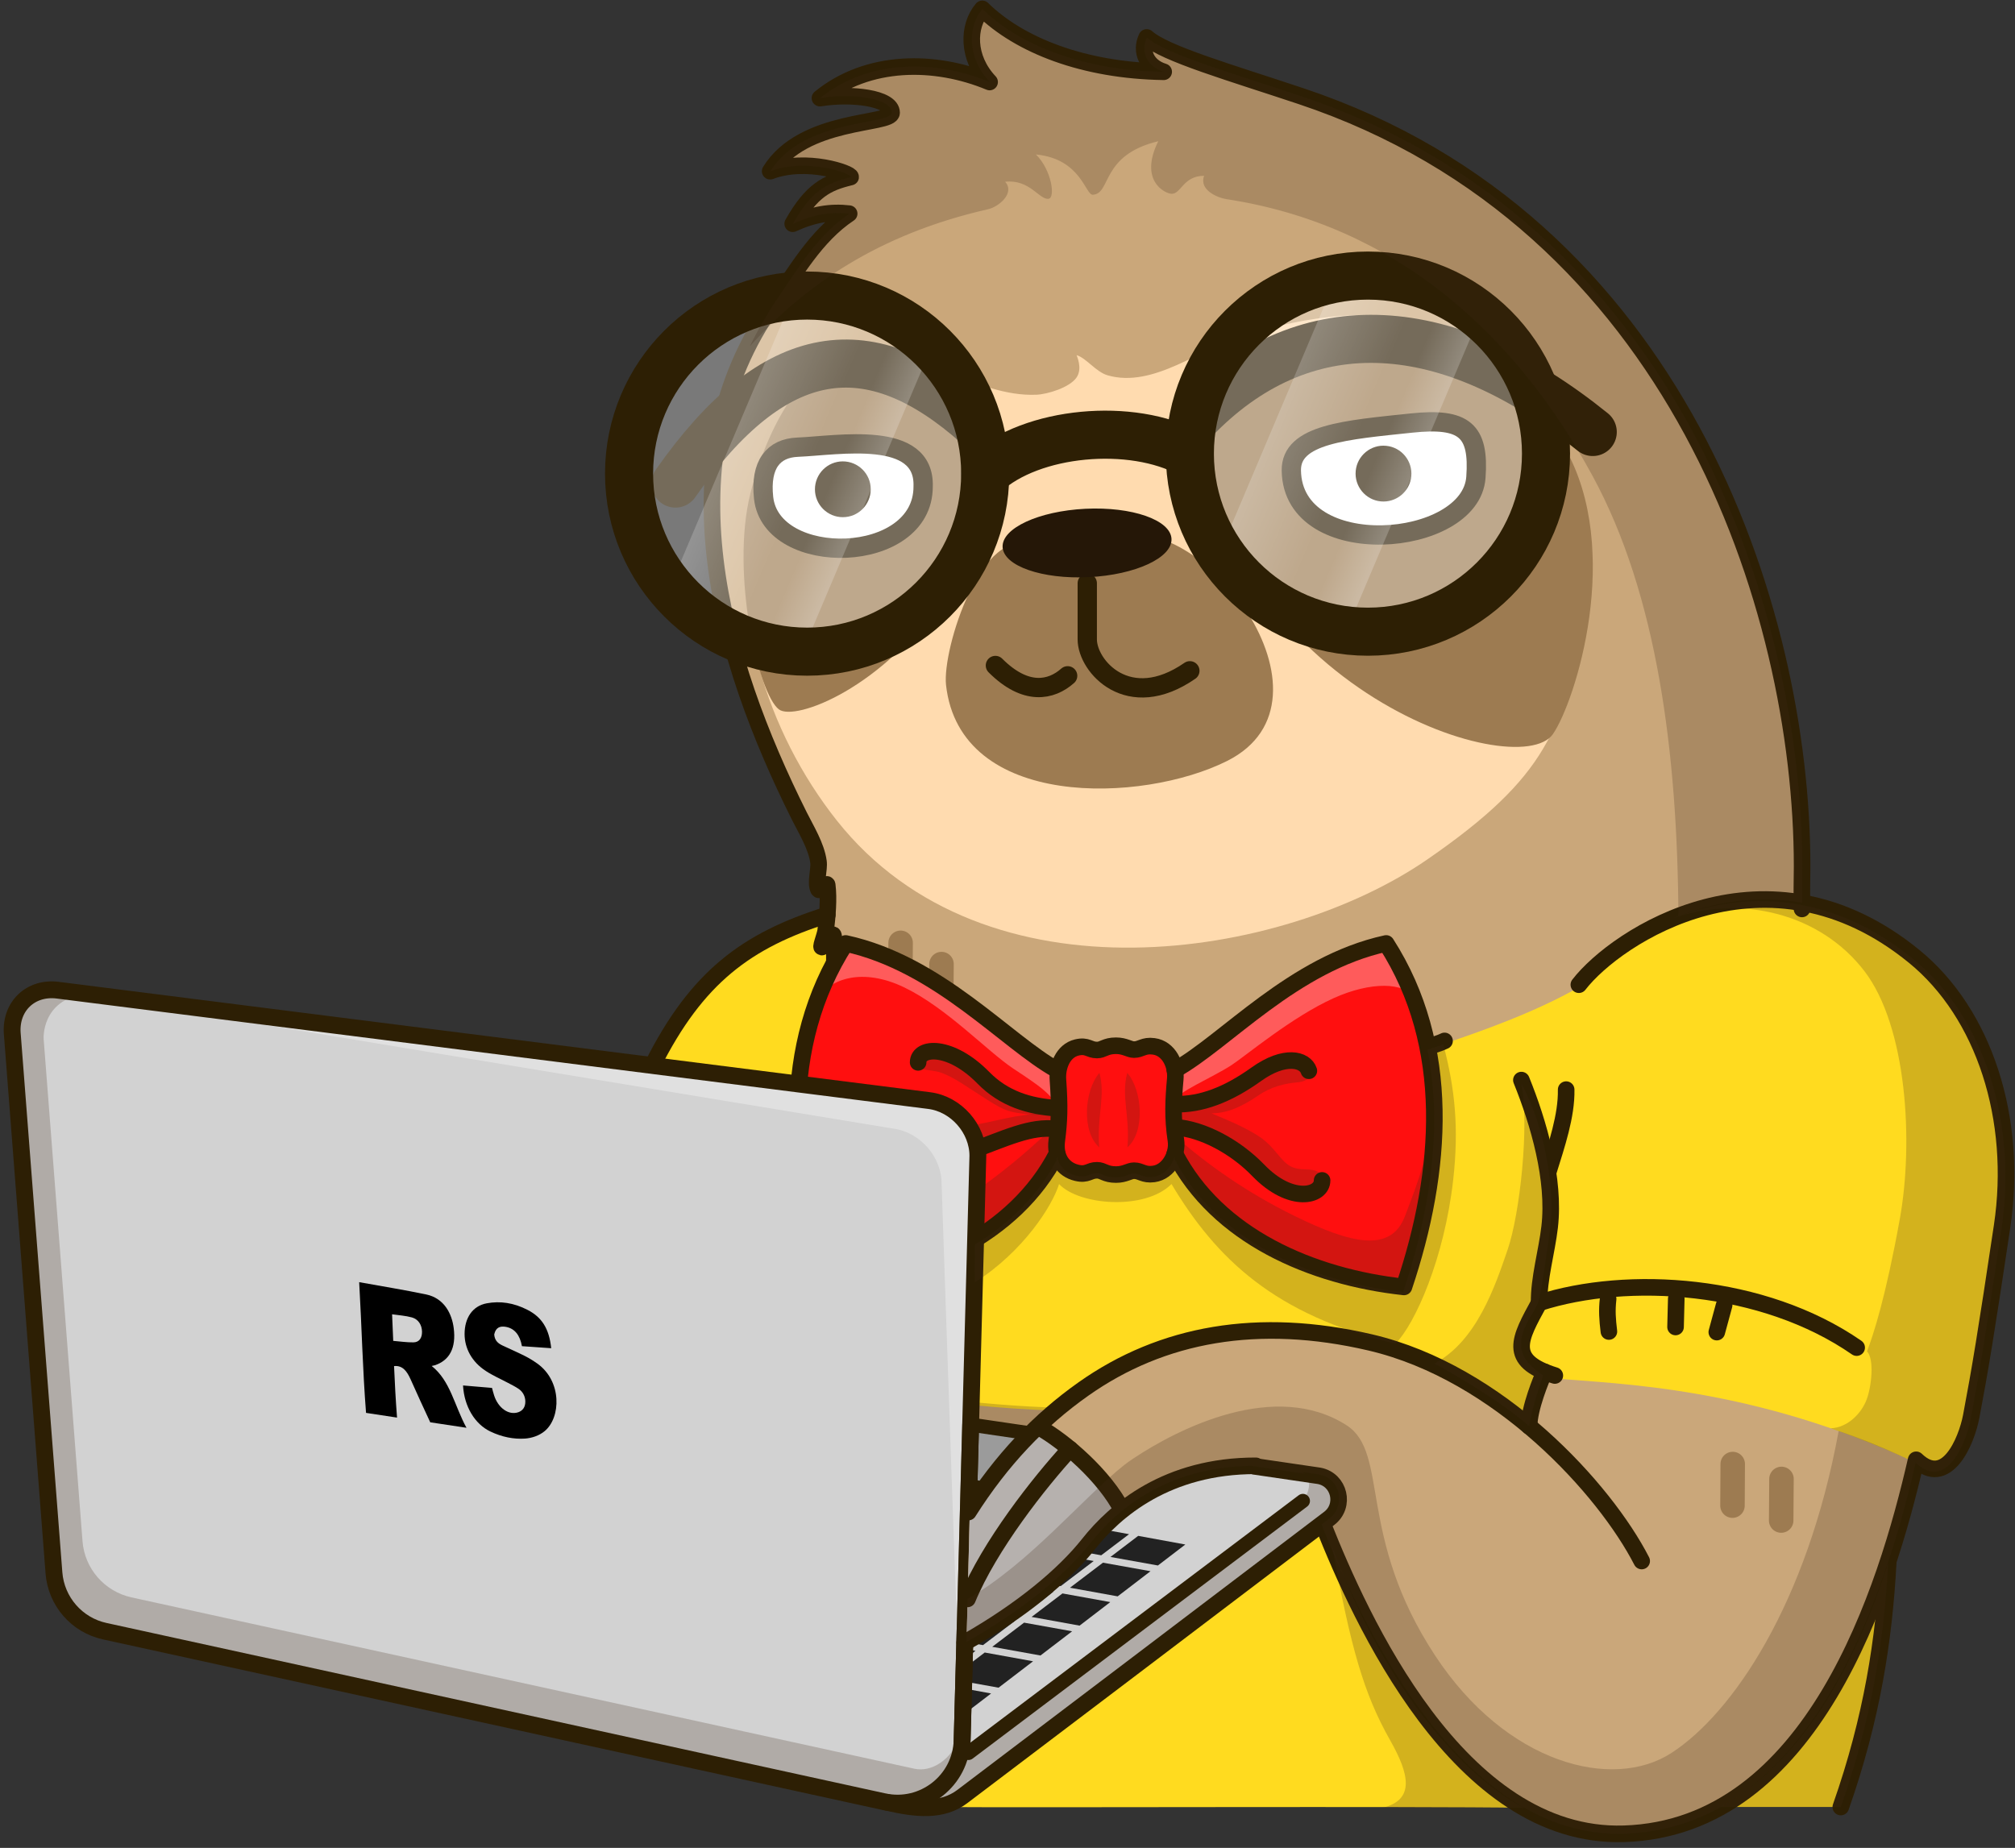 <svg width="338" height="310" viewBox="0 0 338 310" fill="none" xmlns="http://www.w3.org/2000/svg">
<rect x="0" y="0" width="338" height="310" fill="#333333" stroke="none"/>
<g clip-path="url(#clip0_202_1473)">
<path d="M335.89 205.68C333.21 223.63 332.19 229.76 330.7 237.59C330.34 239.55 329.44 242.21 328.11 244.09C326.49 246.37 324.23 247.53 321.47 244.88C317.55 261.92 309.11 290.35 290.24 302.2C285.12 305.42 279.22 307.41 272.45 307.62C265.65 307.83 259.5 305.75 254.01 302.26C237.06 291.5 226.3 267.35 221.67 255.74C222.12 255.39 222.57 255.05 223 254.73C223.14 254.63 223.27 254.52 223.38 254.4C223.5 254.3 223.61 254.17 223.71 254.05C224.34 253.27 224.62 252.34 224.6 251.42C224.65 249.59 223.45 247.76 221.32 247.36L218.07 246.88C218.42 246.93 218.69 247.05 218.91 247.23L210.45 245.99L172.93 240.48L162.87 239L163.7 208.28C169.44 204.77 174.28 200.07 177.43 194.05C177.41 193.97 177.38 193.9 177.37 193.82C177.41 193.77 177.43 193.73 177.45 193.67C177.88 195.26 179.05 196.36 180.68 196.75C180.8 196.77 180.9 196.8 181.01 196.81C181.09 196.83 181.16 196.85 181.23 196.85C181.51 196.89 181.73 196.87 181.94 196.85C182.65 196.78 183.06 196.44 183.76 196.35C183.85 196.33 183.96 196.33 184.06 196.33C184.07 196.33 184.07 196.33 184.08 196.33C184.2 196.33 184.3 196.34 184.41 196.35C184.5 196.37 184.58 196.4 184.67 196.41C184.96 196.5 185.22 196.63 185.54 196.75C185.62 196.79 185.7 196.81 185.8 196.84C185.88 196.86 185.97 196.89 186.07 196.91C186.14 196.93 186.21 196.94 186.28 196.94C186.29 196.95 186.3 196.95 186.32 196.95C186.45 196.97 186.58 197 186.73 197.01C186.89 197.03 187.07 197.05 187.27 197.05C187.46 197.05 187.63 197.04 187.79 197.03C188.83 196.94 189.46 196.54 190.06 196.42C190.13 196.41 190.21 196.4 190.28 196.4C190.41 196.4 190.52 196.41 190.64 196.42C190.73 196.43 190.82 196.46 190.9 196.47C190.98 196.49 191.05 196.52 191.12 196.54C191.2 196.56 191.28 196.6 191.35 196.62C191.56 196.7 191.78 196.78 192.03 196.85C192.04 196.85 192.05 196.86 192.06 196.86C192.14 196.88 192.24 196.91 192.33 196.92C192.42 196.94 192.52 196.96 192.62 196.97C192.81 196.99 193.02 196.99 193.26 196.98C193.32 196.97 193.39 196.97 193.46 196.97C193.52 196.97 193.58 196.96 193.65 196.95C195.4 196.71 196.65 195.25 197.16 193.62C197.18 193.66 197.2 193.69 197.22 193.72C197.21 193.78 197.2 193.85 197.17 193.91C204.27 207.72 220.06 214.55 235.52 216.26C235.75 215.56 235.99 214.86 236.2 214.15C236.4 213.57 236.57 212.97 236.75 212.39C237.06 211.34 237.36 210.29 237.64 209.24C237.8 208.65 237.95 208.05 238.09 207.47C238.23 206.9 238.37 206.33 238.5 205.76C238.5 205.73 238.51 205.68 238.52 205.64C238.61 205.21 238.71 204.79 238.8 204.36C238.81 204.31 238.82 204.26 238.84 204.21C238.85 204.16 238.86 204.12 238.88 204.07C238.89 204.01 238.9 203.97 238.92 203.92C238.95 203.78 238.99 203.63 239.01 203.48C239.09 203.1 239.17 202.71 239.24 202.33C239.58 200.59 239.87 198.86 240.09 197.12C240.15 196.74 240.19 196.35 240.23 195.97C240.32 195.21 240.4 194.44 240.46 193.69C240.51 193.19 240.55 192.69 240.58 192.19C240.63 191.46 240.66 190.72 240.7 189.99C240.74 189.19 240.75 188.37 240.75 187.57C240.75 183.55 240.39 179.55 239.61 175.66C238.98 172.5 238.07 169.4 236.82 166.38L236.75 166.21C235.81 163.66 234.23 160.47 232.9 158.71C232.89 158.7 232.87 158.67 232.87 158.66C232.8 158.54 232.73 158.44 232.66 158.32C232.64 158.32 232.62 158.33 232.6 158.33C232.59 158.33 232.59 158.32 232.59 158.32C224.61 160.06 217.75 164.34 211.82 168.73C211.35 169.07 210.9 169.41 210.44 169.76C209.99 170.11 209.53 170.46 209.06 170.82C208.69 171.1 208.33 171.38 207.98 171.66C207.68 171.89 207.39 172.11 207.09 172.34C207.05 172.39 207.01 172.42 206.96 172.45C201.67 176.51 198.82 178.46 197.13 179.23C196.75 177.46 195.57 175.85 193.66 175.58H193.61C193.6 175.58 193.6 175.58 193.59 175.58C193.48 175.57 193.37 175.54 193.28 175.54C193.04 175.53 192.83 175.53 192.64 175.55C192.54 175.56 192.44 175.57 192.35 175.6C192.26 175.61 192.16 175.64 192.08 175.66C192.07 175.66 192.06 175.67 192.05 175.67C191.8 175.74 191.58 175.82 191.37 175.9C191.3 175.92 191.22 175.96 191.14 175.98C191.07 176 191 176.03 190.92 176.05C190.84 176.06 190.76 176.09 190.66 176.1C190.54 176.11 190.43 176.12 190.3 176.12C190.23 176.12 190.15 176.11 190.08 176.1C189.47 175.98 188.84 175.59 187.81 175.49C187.65 175.48 187.47 175.47 187.29 175.47C187.09 175.47 186.92 175.48 186.75 175.51C186.6 175.52 186.46 175.55 186.34 175.57C186.33 175.57 186.32 175.57 186.3 175.58C186.23 175.58 186.16 175.59 186.09 175.62C186.04 175.63 186.01 175.64 185.97 175.64C185.84 175.68 185.74 175.71 185.63 175.76C185.27 175.88 185 176.03 184.69 176.12C184.61 176.13 184.53 176.16 184.43 176.18C184.32 176.19 184.22 176.2 184.1 176.2C184.09 176.2 184.09 176.2 184.08 176.2C183.97 176.2 183.87 176.2 183.78 176.18C183.08 176.09 182.67 175.75 181.96 175.68C181.75 175.66 181.53 175.64 181.25 175.68C181.09 175.69 180.9 175.73 180.7 175.77C178.93 176.19 177.94 177.82 177.62 179.54C176.65 178.99 175.65 178.34 174.6 177.6C174.25 177.36 173.89 177.11 173.53 176.84C173.52 176.84 173.52 176.84 173.51 176.83C173.49 176.82 173.45 176.79 173.43 176.77C173.03 176.48 172.61 176.18 172.17 175.84C171.84 175.58 171.51 175.33 171.17 175.07C170.79 174.77 170.39 174.46 169.99 174.16C167.89 172.54 165.67 170.78 163.29 169.03C162.72 168.61 162.15 168.19 161.56 167.78C161.02 167.4 160.49 167.01 159.93 166.64C159.29 166.2 158.64 165.77 157.97 165.35C155.79 163.95 153.51 162.65 151.12 161.51C148.24 160.13 145.2 159.03 141.99 158.33C141.99 158.33 141.99 158.34 141.98 158.34C141.96 158.34 141.93 158.33 141.91 158.33C141.29 159.29 140.72 160.25 140.2 161.23C140.27 159.59 140.5 157.63 139.92 157.12C139.89 156.97 139.85 156.89 139.82 156.88C138.92 156.58 138.32 158.63 138.11 158.84C137.46 159.48 138.49 157.04 138.6 156.14C138.67 155.51 138.74 154.86 138.8 154.19C138.82 153.98 138.85 153.77 138.86 153.56C139 151.87 139.05 150.12 138.85 148.54C138.78 147.99 137.63 149.76 137.38 149.27C136.81 148.13 137.57 145.91 137.38 144.61C137.01 141.99 135.34 139.32 134.19 137.01C129.43 127.49 125.12 117.06 122.43 106.4C117.09 85.39 119.17 66.95 130.5 50.08C134.01 44.99 137.26 39.43 142.54 35.92C139.45 35.56 136.54 36.03 133.06 37.61C136.23 32 138.76 30.77 142.78 29.78C142.88 29.17 135.39 26.5 129.28 28.8C134.79 19.86 149.64 21.07 149.64 18.98C149.64 16.51 142.93 15.68 137.62 16.53C145.65 9.98 156.96 10.03 166.08 13.83C162.27 9.79 162.37 4.47 164.86 1.57C171.11 7.7 181.93 11.92 195.28 12.12C192.48 11.27 191.29 8.75 192.44 6.36C195.46 9.09 206.52 12.26 218.4 16.23C281.17 37.21 302.38 101.86 302.38 145.43C302.36 147.98 302.3 149.98 302.36 152.56C308.71 153.26 315.19 155.61 321.2 160.52C332.91 170.05 338.57 187.73 335.89 205.68Z" fill="#CAA77A"/>
<path d="M255.63 303.27C236.24 302.99 173.96 303.27 157.14 303.14C158.7 302.91 160.14 302.36 161.42 301.39C171.84 293.51 205.65 267.86 221.63 255.74C226.26 267.35 236.91 292.53 255.63 303.27Z" fill="#FFDB1F"/>
<path d="M316.73 262.18C316.04 274.98 314.04 288.16 308.78 303.13H288.62C303.32 294.95 311.71 277.63 316.73 262.18Z" fill="#FFDB1F"/>
<path d="M335.74 206.16C333.06 224.11 332.04 230.24 330.56 238.07C329.73 242.38 326.35 250.19 321.32 245.37C293.94 232.55 271.47 232.21 260.7 231.23C260 231.17 259.38 231.07 258.83 230.94C258.24 232.44 256.64 236.9 256.42 239.79C248.87 233.44 239.73 228.02 229.74 225.68C210.98 221.3 194.82 224.18 181.62 233.5C180.21 234.49 178.85 235.54 177.51 236.65C172.51 236.5 167.65 236.16 162.82 235.67L163.54 208.78V208.77C169.29 205.27 174.14 200.58 177.28 194.54C177.26 194.46 177.23 194.39 177.22 194.31C177.26 194.26 177.28 194.22 177.3 194.16C177.73 195.75 178.9 196.85 180.53 197.24C180.65 197.26 180.75 197.29 180.86 197.3C180.94 197.32 181.01 197.34 181.08 197.34C181.36 197.38 181.58 197.36 181.79 197.34C182.5 197.27 182.91 196.93 183.61 196.84C183.7 196.82 183.81 196.82 183.91 196.82C183.92 196.82 183.92 196.82 183.93 196.82C184.05 196.82 184.15 196.83 184.26 196.84C184.75 196.92 185.11 197.17 185.68 197.34C185.73 197.34 185.77 197.35 185.82 197.36C185.93 197.38 186.03 197.41 186.16 197.44C186.29 197.46 186.42 197.49 186.57 197.5C186.73 197.52 186.91 197.54 187.11 197.54C187.3 197.54 187.47 197.53 187.63 197.52C188.67 197.43 189.3 197.03 189.9 196.91C189.97 196.9 190.05 196.89 190.12 196.89C190.25 196.89 190.36 196.9 190.48 196.91C190.57 196.92 190.65 196.95 190.74 196.96C191.22 197.09 191.61 197.31 192.17 197.41C192.26 197.43 192.36 197.45 192.46 197.46C192.65 197.48 192.86 197.48 193.1 197.47C193.16 197.46 193.23 197.46 193.3 197.46C193.36 197.46 193.42 197.45 193.49 197.44C195.24 197.2 196.49 195.74 197 194.11C197.02 194.15 197.03 194.18 197.06 194.21C197.05 194.27 197.04 194.34 197.01 194.4C204.11 208.21 219.9 215.04 235.36 216.75C235.59 216.05 235.83 215.35 236.04 214.64C236.24 214.06 236.41 213.46 236.59 212.88C236.9 211.83 237.2 210.78 237.48 209.73C237.64 209.14 237.79 208.54 237.93 207.96C238.07 207.4 238.2 206.85 238.33 206.29C238.43 205.82 238.54 205.36 238.63 204.89C238.75 204.42 238.84 203.96 238.92 203.49C239.06 202.84 239.18 202.18 239.29 201.53C239.42 200.88 239.52 200.24 239.62 199.58C239.73 198.93 239.82 198.27 239.9 197.62C239.99 196.97 240.08 196.31 240.13 195.66C240.21 195.01 240.27 194.37 240.32 193.71C240.37 193.22 240.4 192.73 240.43 192.24C240.45 191.89 240.48 191.54 240.49 191.19C240.51 190.74 240.54 190.28 240.55 189.81C240.57 188.87 240.59 187.91 240.56 186.97C240.57 186.63 240.56 186.29 240.55 185.97C240.53 185.12 240.48 184.27 240.42 183.42C240.39 182.86 240.34 182.3 240.28 181.74C240.22 181.2 240.16 180.67 240.09 180.14C240.05 179.77 240 179.39 239.94 179.03C239.87 178.52 239.79 178.02 239.71 177.5C239.63 177.03 239.55 176.56 239.44 176.09C240.75 175.72 241.68 175.38 242.2 175.11C248.95 172.84 257.55 169.76 264.73 165.68C269.29 158.91 284.51 148.46 302.15 151.8C308.26 152.95 314.66 155.75 321 160.94C332.76 170.52 338.42 188.21 335.74 206.16Z" fill="#FFDB1F"/>
<path d="M140.11 161.53C136.39 167.49 134.58 177.3 134.09 181.65C128.45 180.73 115.17 179.45 109.42 178.75C116.87 163.9 125.24 157.74 138.76 153.48C138.69 155.18 137.54 158.55 137.79 158.98C137.99 159.3 139.56 156.82 139.83 157.05C140.47 157.59 140.15 159.82 140.11 161.53Z" fill="#FFDB1F"/>
<path d="M109.43 178.75C116.88 163.9 125.25 157.74 138.77 153.48" stroke="#2D1F04" stroke-width="2.781" stroke-miterlimit="10" stroke-linecap="round" stroke-linejoin="round"/>
<path d="M208.45 262.25C208.28 262 208.11 261.74 207.94 261.49L208.45 262.25Z" fill="#B6B1AE"/>
<path d="M126.53 83.17C129.01 73.1 135.19 61.74 144.2 60.08C154.79 58.12 163.6 66.63 173.84 66.22C175.74 66.14 179.44 65 180.58 63.33C181.66 61.76 180.55 59.56 180.59 59.58C182.21 60.05 183.83 62.39 185.79 62.96C193.48 65.18 201.42 58.42 208.38 56.32C231.57 49.31 249.65 51.82 262.01 74.21C264.79 79.24 269.05 90.74 266.15 103.59C261.92 122.32 259.72 130.17 239.4 144.19C215.26 160.85 165.3 169.13 140.35 137.62C128.67 122.87 121.91 101.97 126.53 83.17Z" fill="#FFDBAF"/>
<path d="M173.25 91.75C164.83 87.54 158.02 108.82 158.69 114.92C161.02 135.85 191.62 134.77 205.81 127.67C226.29 117.43 201.24 84.45 186.6 90.31" fill="#9D7B51"/>
<path d="M125.88 82.75C122.52 96.12 127.19 116.41 130.66 119.01C133.34 121.02 148.21 115.49 158.64 99.73C165.62 89.19 167.95 73.85 165.43 71.14C155.84 60.82 142.37 60.49 139.36 61.1C135.11 61.95 128.96 70.5 125.88 82.75Z" fill="#9D7B51"/>
<path d="M199.59 65.99C203.36 115.34 254.62 131.67 260.49 123.15C264.25 117.69 272.33 92.34 262.47 75.09C261.5 73.4 257.13 62.58 235.9 56.32C221.72 52.14 208.52 57.02 199.59 65.99Z" fill="#9D7B51"/>
<path d="M151.07 158.16L151.02 165.14" stroke="#9D7B51" stroke-width="4.107" stroke-miterlimit="10" stroke-linecap="round" stroke-linejoin="round"/>
<path d="M157.93 161.73L157.88 168.71" stroke="#9D7B51" stroke-width="4.107" stroke-miterlimit="10" stroke-linecap="round" stroke-linejoin="round"/>
<path opacity="0.23" d="M118.22 247.65C116.6 251.18 123.53 239.4 125.89 237.91C130.91 234.74 138.5 234.59 144.12 234.59C158.6 234.59 170.47 248.27 185.98 248.27C189.98 248.27 201.46 246.08 198 239.15C196.09 235.33 187.03 236.25 183.49 236.25C168.64 236.25 155.23 234.51 140.8 232.11C137.34 231.53 128.98 231.47 126.07 226.22C125.32 224.86 122.78 236.01 122.18 236.91C118.77 242.04 121.03 241.53 118.22 247.65Z" fill="#3F2719"/>
<path d="M258.18 218.56C272.99 213.8 295.73 215.18 311.44 226.07" stroke="#2D1F04" stroke-width="2.781" stroke-miterlimit="10" stroke-linecap="round" stroke-linejoin="round"/>
<path d="M269.75 217.9C269.52 219.87 269.64 221.37 269.88 223.37" stroke="#2D1F04" stroke-width="2.781" stroke-miterlimit="10" stroke-linecap="round" stroke-linejoin="round"/>
<path d="M281.18 217.86L281.06 222.61" stroke="#2D1F04" stroke-width="2.781" stroke-miterlimit="10" stroke-linecap="round" stroke-linejoin="round"/>
<path d="M289.21 218.94L287.98 223.47" stroke="#2D1F04" stroke-width="2.781" stroke-miterlimit="10" stroke-linecap="round" stroke-linejoin="round"/>
<path d="M259.77 196.4C261.08 192.17 262.8 187.18 262.71 182.79" stroke="#2D1F04" stroke-width="2.781" stroke-miterlimit="10" stroke-linecap="round" stroke-linejoin="round"/>
<path d="M255.2 181.19C258.1 188.34 260.87 197.88 259.94 205.84C259.47 209.92 258.1 214.57 258.18 218.56" stroke="#2D1F04" stroke-width="2.781" stroke-miterlimit="10" stroke-linecap="round" stroke-linejoin="round"/>
<path d="M258.18 218.56C254.91 224.57 252.72 228.23 260.81 230.75" stroke="#2D1F04" stroke-width="2.781" stroke-miterlimit="10" stroke-linecap="round" stroke-linejoin="round"/>
<path d="M308.78 303.14C314.04 288.17 316.04 274.99 316.73 262.19" stroke="#2D1F04" stroke-width="2.781" stroke-miterlimit="10" stroke-linecap="round" stroke-linejoin="round"/>
<path d="M140.06 173.38C188.05 187.18 236.9 177.38 242.31 174.62" stroke="#2D1F04" stroke-width="2.781" stroke-miterlimit="10" stroke-linecap="round" stroke-linejoin="round"/>
<path d="M302.27 152.48C302.21 149.89 302.27 147.9 302.29 145.36C302.29 101.79 281.09 37.15 218.32 16.16C206.44 12.19 195.38 9.01 192.35 6.28C191.21 8.67 192.4 11.19 195.2 12.04C181.83 11.84 171.02 7.62 164.77 1.49C162.28 4.4 162.18 9.71 166 13.76C156.88 9.96 145.57 9.91 137.54 16.46C142.84 15.61 149.56 16.43 149.56 18.91C149.56 20.99 134.71 19.78 129.19 28.72C135.3 26.42 142.79 29.09 142.69 29.7C138.67 30.68 136.15 31.92 132.97 37.53C136.44 35.94 139.36 35.48 142.44 35.84C136.8 39.6 133.46 45.69 129.68 51.05C111.13 77.32 120.92 110.58 134.1 136.93C135.26 139.24 136.92 141.92 137.29 144.54C137.48 145.84 136.72 148.06 137.29 149.2C137.54 149.69 138.69 147.92 138.76 148.46C139.06 150.88 138.78 153.68 138.51 156.07C138.41 156.98 137.37 159.42 138.02 158.77C138.23 158.56 138.84 156.51 139.74 156.81C140.26 156.98 139.76 169.98 139.49 171.29" stroke="#2D1F04" stroke-width="2.781" stroke-miterlimit="10" stroke-linecap="round" stroke-linejoin="round"/>
<path d="M154.85 81.61C154.88 94.84 129.39 95.32 128.09 83.53C127.47 77.86 129.79 75.07 133.76 75.02C140.68 74.96 155.17 72.06 154.85 81.61Z" fill="white"/>
<path d="M154.85 81.61C154.88 94.84 129.39 95.32 128.09 83.53C127.47 77.86 129.79 75.19 133.76 75.02C140.68 74.73 155.17 72.06 154.85 81.61Z" stroke="#2D1F04" stroke-width="3.237" stroke-miterlimit="10" stroke-linecap="round" stroke-linejoin="round"/>
<path d="M136.7 82.09C136.7 79.5 138.79 77.4 141.37 77.4C143.96 77.4 146.06 79.49 146.06 82.07C146.06 84.66 143.97 86.76 141.39 86.76C138.81 86.77 136.7 84.67 136.7 82.09Z" fill="#2D1F04"/>
<path d="M247.57 80.1C246.16 91.88 216.85 94.36 216.61 78.94C216.51 72.79 226.08 72.06 236.76 70.97C247.14 69.91 248.52 72.13 247.57 80.1Z" fill="white"/>
<path d="M247.57 80.1C246.7 91.94 216.85 94.36 216.61 78.94C216.51 72.79 225.78 72.13 236.76 70.97C245.63 70.03 248.15 72.2 247.57 80.1Z" stroke="#2D1F04" stroke-width="3.237" stroke-miterlimit="10" stroke-linecap="round" stroke-linejoin="round"/>
<path d="M227.41 78.99C227.66 76.42 229.96 74.53 232.53 74.79C235.1 75.04 236.98 77.34 236.73 79.91C236.48 82.48 234.18 84.36 231.61 84.11C229.04 83.86 227.16 81.56 227.41 78.99Z" fill="#2D1F04"/>
<path d="M182.38 97.84C182.38 101.8 182.38 105.38 182.38 107.27C182.38 111.76 189.27 119.67 199.59 112.53" stroke="#2D1F04" stroke-width="3.237" stroke-miterlimit="10" stroke-linecap="round" stroke-linejoin="round"/>
<path d="M179.09 113.37C176.35 115.8 172.08 116.75 166.97 111.64" stroke="#2D1F04" stroke-width="3.237" stroke-miterlimit="10" stroke-linecap="round" stroke-linejoin="round"/>
<path d="M168.18 91.78C168.02 88.61 174.24 85.74 182.06 85.35C189.88 84.97 196.35 87.22 196.51 90.39C196.67 93.56 190.45 96.44 182.63 96.82C174.81 97.2 168.34 94.95 168.18 91.78Z" fill="#251707"/>
<path d="M201.03 69.75C219.4 51.27 243.11 53.04 267.17 72.47" stroke="#2D1F04" stroke-width="8.066" stroke-miterlimit="10" stroke-linecap="round" stroke-linejoin="round"/>
<path d="M164.03 71.41C145.96 55.29 129.95 57.39 113.3 81.12" stroke="#2D1F04" stroke-width="8.066" stroke-miterlimit="10" stroke-linecap="round" stroke-linejoin="round"/>
<path d="M165.26 79.45C173.03 72.3 189.86 70.78 199.59 76.1" stroke="#2D1F04" stroke-width="8.066" stroke-miterlimit="10" stroke-linecap="round" stroke-linejoin="round"/>
<path opacity="0.34" d="M165.26 79.44C165.26 95.95 151.89 109.32 135.39 109.32C135.13 109.32 134.87 109.32 134.61 109.3C132.23 109.25 129.92 108.92 127.71 108.32C126.51 108.01 125.34 107.62 124.21 107.15C119.57 105.28 115.5 102.28 112.38 98.48C108.09 93.32 105.51 86.68 105.51 79.44C105.51 63.74 117.63 50.86 133.04 49.67C133.81 49.61 134.59 49.58 135.38 49.58C139.69 49.58 143.8 50.5 147.5 52.14C148.63 52.64 149.72 53.2 150.76 53.84C152.76 55.04 154.62 56.47 156.27 58.11C161.83 63.53 165.26 71.09 165.26 79.44Z" fill="white"/>
<path d="M147.52 52.14L124.22 107.15C119.58 105.28 115.51 102.28 112.39 98.48L133.06 49.67C133.83 49.61 134.61 49.58 135.4 49.58C139.71 49.58 143.81 50.5 147.52 52.14Z" fill="url(#paint0_linear_202_1473)"/>
<path d="M156.29 58.11L134.61 109.3C132.23 109.25 129.92 108.92 127.71 108.32L150.78 53.85C152.78 55.05 154.64 56.48 156.29 58.11Z" fill="url(#paint1_linear_202_1473)"/>
<path opacity="0.34" d="M259.34 76.1C259.34 92.61 245.96 105.98 229.46 105.98C228.25 105.98 227.05 105.91 225.87 105.76C223.56 105.49 221.35 104.96 219.24 104.19C218.09 103.77 216.97 103.28 215.88 102.72C211.31 100.4 207.43 96.93 204.61 92.69C201.44 87.95 199.59 82.23 199.59 76.1C199.59 61.45 210.14 49.27 224.07 46.74C225.82 46.4 227.63 46.24 229.47 46.24C232.85 46.24 236.1 46.8 239.12 47.85C240.3 48.23 241.43 48.7 242.52 49.24C244.58 50.24 246.51 51.48 248.27 52.91C255.03 58.37 259.34 66.73 259.34 76.1Z" fill="white"/>
<path d="M239.12 47.84L215.89 102.71C211.32 100.39 207.44 96.92 204.62 92.68L224.08 46.73C225.83 46.39 227.64 46.23 229.48 46.23C232.85 46.23 236.1 46.79 239.12 47.84Z" fill="url(#paint2_linear_202_1473)"/>
<path d="M248.27 52.9L225.88 105.75C223.57 105.48 221.36 104.95 219.25 104.18L242.53 49.23C244.58 50.23 246.51 51.47 248.27 52.9Z" fill="url(#paint3_linear_202_1473)"/>
<path d="M135.39 109.32C151.887 109.32 165.26 95.947 165.26 79.45C165.26 62.953 151.887 49.58 135.39 49.58C118.893 49.58 105.52 62.953 105.52 79.45C105.52 95.947 118.893 109.32 135.39 109.32Z" stroke="#2D1F04" stroke-width="8.066" stroke-miterlimit="10" stroke-linecap="round" stroke-linejoin="round"/>
<path d="M229.46 105.97C245.957 105.97 259.33 92.597 259.33 76.1C259.33 59.603 245.957 46.23 229.46 46.23C212.963 46.23 199.59 59.603 199.59 76.1C199.59 92.597 212.963 105.97 229.46 105.97Z" stroke="#2D1F04" stroke-width="8.066" stroke-miterlimit="10" stroke-linecap="round" stroke-linejoin="round"/>
<path d="M290.65 245.6L290.61 252.58" stroke="#9D7B51" stroke-width="4.107" stroke-miterlimit="10" stroke-linecap="round" stroke-linejoin="round"/>
<path d="M298.83 248.1L298.78 255.08" stroke="#9D7B51" stroke-width="4.107" stroke-miterlimit="10" stroke-linecap="round" stroke-linejoin="round"/>
<path d="M197.15 193.52C196.65 195.19 195.39 196.69 193.61 196.94C191.92 197.17 191.48 196.39 190.31 196.39C189.52 196.39 188.79 197.04 187.29 197.04C185.48 197.04 185.14 196.32 184.1 196.32C182.77 196.32 182.5 197.17 180.72 196.75C179.05 196.37 177.89 195.21 177.47 193.59C177.29 192.91 177.26 192.16 177.36 191.33C177.78 188.15 177.88 185.63 177.55 181.13C177.51 180.61 177.54 180.06 177.64 179.52V179.51C177.94 177.78 178.93 176.14 180.72 175.71C182.5 175.29 182.77 176.14 184.1 176.14C185.15 176.14 185.49 175.42 187.29 175.42C188.79 175.42 189.52 176.07 190.31 176.07C191.48 176.07 191.92 175.29 193.61 175.52C195.64 175.8 196.84 177.59 197.15 179.48C197.24 179.99 197.27 180.52 197.22 181.02C196.91 184.46 196.74 187.45 197.34 191.28C197.44 191.99 197.37 192.77 197.15 193.52Z" fill="#FF0F0F"/>
<path d="M235.58 215.87C220.1 214.18 204.26 207.35 197.15 193.51C197.37 192.76 197.44 191.98 197.34 191.27C196.75 187.45 196.91 184.45 197.22 181.01C197.27 180.51 197.24 179.98 197.15 179.47C205.67 174.76 216.98 161.66 232.6 158.25C243.61 175.41 242.12 196.38 235.58 215.87Z" fill="#FF0F0F"/>
<path d="M177.46 193.59C170.33 207.36 154.39 214.19 138.94 215.88C132.4 196.39 130.91 175.42 141.92 158.27C157.46 161.66 169.13 174.74 177.63 179.51V179.52C177.52 180.06 177.5 180.6 177.54 181.13C177.88 185.63 177.77 188.15 177.35 191.33C177.25 192.15 177.28 192.91 177.46 193.59Z" fill="#FF0F0F"/>
<path opacity="0.23" d="M184.42 179.98C181.86 182.95 181.41 189.85 184.39 192.48C183.95 187.27 185.48 183.89 184.42 179.98Z" fill="#3F2719"/>
<path opacity="0.23" d="M189.09 179.98C191.65 182.95 192.1 189.85 189.12 192.48C189.57 187.27 188.03 183.89 189.09 179.98Z" fill="#3F2719"/>
<path opacity="0.32" d="M177.57 186.49C176.94 183.74 174.12 182.03 169.88 179.2C165.64 176.37 158.79 169.08 151.72 165.66C144.65 162.24 139.26 164.23 137.23 167.44C138.38 164.65 140.38 161.07 141.84 158.27C148.74 159.94 156.09 163.67 162.23 168.39C168.37 173.11 174.9 177.83 176.63 179.11C177.45 180.47 177.69 183.07 177.57 186.49Z" fill="white"/>
<path opacity="0.32" d="M197.12 184.71C197.18 183.3 203.28 180.83 206.56 178.69C209.04 177.07 216.65 170.64 223.7 167.45C229.91 164.64 235.68 164.73 237.14 167.45C236.25 164.62 234.16 160.18 232.52 158.27C223.37 160.6 216.36 165.05 208.99 170.76C201.62 176.48 198.3 178.77 196.51 179.4C197.22 181.02 196.91 183.22 197.12 184.71Z" fill="white"/>
<path opacity="0.23" d="M219.34 179.18C220.03 180.39 219.6 181.4 217.62 181.57C215.64 181.74 213.3 182.25 211.12 183.74C208.14 185.77 205.84 186.74 203.21 186.77C205.54 187.74 208.69 189.01 211.1 190.58C214.03 192.48 214.81 195.02 216.83 195.82C218.81 196.61 221.01 195.47 222.01 197.7C222.7 199.25 220.04 201.79 216.19 199.84C212.34 197.89 210.24 195.16 208.08 193.68C205.92 192.2 200.63 189.6 197.9 189.08C195.17 188.57 195.3 185.31 197.3 185.22C199.31 185.13 202.82 184.54 205.24 183.43C208.02 182.16 210 180.53 212.63 179.19C215.26 177.85 218.31 177.37 219.34 179.18Z" fill="#3F2719"/>
<path opacity="0.23" d="M154 177.71C153.17 179.97 155.69 179.17 157.92 179.97C160.15 180.77 162.46 182.51 165.64 184.52C168.82 186.53 169.42 186.57 172.65 186.95C175.87 187.33 175.43 186.47 172.65 185.06C169.87 183.65 168.23 183.37 165.31 180.56C162.38 177.75 159.11 175.85 156.63 176.33C154.15 176.82 154 177.71 154 177.71Z" fill="#3F2719"/>
<path opacity="0.23" d="M150.72 193.17C147.84 191.39 150.01 187.12 153.06 188.18C156.11 189.25 160.13 189.32 164.15 188.58C168.17 187.84 171.66 186.57 177.65 186.8C177.57 188.19 178.24 189.18 174.06 189.44C169.88 189.7 163.88 193.43 160.29 193.99C156.71 194.54 153.21 194.71 150.72 193.17Z" fill="#3F2719"/>
<path opacity="0.23" d="M235.47 216.24C220.01 214.54 204.22 207.71 197.12 193.89C197.34 193.14 197.41 192.36 197.31 191.65C197.25 191.31 197.22 190.99 197.17 190.66C202.63 195.43 209.19 200.09 217.22 204.02C226.55 208.59 233.3 210.27 235.67 204.02C238.04 197.8 239.85 193.31 240.47 184.35C241.06 194.86 238.99 205.76 235.47 216.24Z" fill="#3F2719"/>
<path opacity="0.23" d="M177.38 194.05C170.22 207.76 154.32 214.55 138.91 216.25V216.24C136.25 208.32 134.42 200.16 133.94 192.11C135.9 199.26 140.08 204.47 142.2 206.51C144.68 208.89 155.79 205.26 162.44 200.68C168 196.84 172.07 193.43 176 189.69C176.52 189.2 177.04 188.7 177.56 188.19C177.5 189.37 177.4 190.49 177.23 191.7C177.13 192.56 177.19 193.35 177.38 194.05Z" fill="#3F2719"/>
<path d="M197.14 181.02C196.83 184.46 196.66 187.46 197.25 191.29C197.61 193.59 196.1 196.59 193.52 196.94C191.83 197.17 191.39 196.39 190.22 196.39C189.43 196.39 188.7 197.04 187.2 197.04C185.39 197.04 185.05 196.32 184.01 196.32C182.68 196.32 182.41 197.17 180.63 196.75C178.28 196.2 176.9 194.14 177.27 191.33C177.69 188.16 177.79 185.64 177.46 181.14C177.3 178.97 178.28 176.28 180.63 175.72C182.41 175.3 182.68 176.15 184.01 176.15C185.06 176.15 185.4 175.43 187.2 175.43C188.7 175.43 189.43 176.08 190.22 176.08C191.39 176.08 191.83 175.3 193.52 175.53C196.1 175.87 197.35 178.7 197.14 181.02Z" stroke="#2D1F04" stroke-width="2.781" stroke-miterlimit="10" stroke-linecap="round" stroke-linejoin="round"/>
<path d="M197.07 179.49C205.58 174.77 216.89 161.67 232.52 158.27C243.53 175.42 242.04 196.39 235.5 215.89C220.02 214.2 204.19 207.37 197.07 193.53" stroke="#2D1F04" stroke-width="2.781" stroke-miterlimit="10" stroke-linecap="round" stroke-linejoin="round"/>
<path d="M177.3 179.49C168.79 174.77 157.48 161.67 141.85 158.27C130.84 175.42 132.33 196.39 138.87 215.89C154.35 214.2 170.18 207.37 177.3 193.53" stroke="#2D1F04" stroke-width="2.781" stroke-miterlimit="10" stroke-linecap="round" stroke-linejoin="round"/>
<path d="M196.95 185.22C201.44 185.4 206 183.61 210.74 180.21C215.49 176.81 218.92 177.68 219.55 179.63" stroke="#2D1F04" stroke-width="2.781" stroke-miterlimit="10" stroke-linecap="round" stroke-linejoin="round"/>
<path d="M197.07 189.09C201.74 189.39 207.26 192.39 211.06 196.33C216.52 201.98 221.77 200.7 221.77 198.02" stroke="#2D1F04" stroke-width="2.781" stroke-miterlimit="10" stroke-linecap="round" stroke-linejoin="round"/>
<path d="M177.21 189.38C172.74 188.9 169 190.84 161.76 193.51C156.29 195.53 150.65 194.32 150.15 192.33" stroke="#2D1F04" stroke-width="2.781" stroke-miterlimit="10" stroke-linecap="round" stroke-linejoin="round"/>
<path d="M177.3 185.91C172.63 185.61 168.4 184.32 164.95 180.8C159.45 175.19 154.01 175.54 154.01 178.22" stroke="#2D1F04" stroke-width="2.781" stroke-miterlimit="10" stroke-linecap="round" stroke-linejoin="round"/>
<path d="M222.97 254.72C207.61 266.38 172.16 293.28 161.42 301.38C158.06 303.91 153.76 303.54 148.66 302.32C148.71 302.32 148.76 302.33 148.81 302.34C155.17 303.66 161.2 298.89 161.38 292.35C161.38 292.3 161.39 292.26 161.38 292.21C161.39 292.1 161.4 292 161.4 291.9L162.82 238.99L221.28 247.58C224.71 248.23 225.74 252.62 222.97 254.72Z" fill="#D2D2D2"/>
<path d="M157.81 281.37L148.9 279.76L154.73 275.33L163.63 276.94L157.81 281.37Z" fill="#222222"/>
<path d="M156.65 263.42L166.21 265.14L161.03 269.08L151.48 267.35L156.65 263.42Z" fill="#222222"/>
<path d="M158.1 282.6L166.25 284.09L153.22 294.06L145.27 292.35L158.1 282.6Z" fill="#222222"/>
<path d="M164.89 275.98L155.99 274.37L161.33 270.32L170.23 271.93L164.89 275.98Z" fill="#222222"/>
<path d="M167.47 264.19L157.91 262.46L163.45 258.25L173.01 259.98L167.47 264.19Z" fill="#222222"/>
<path d="M165.18 277.22L173.29 278.69L167.5 283.12L159.36 281.65L165.18 277.22Z" fill="#222222"/>
<path d="M171.49 270.97L162.59 269.36L167.76 265.42L176.67 267.03L171.49 270.97Z" fill="#222222"/>
<path d="M164.71 257.3L169.44 253.7L178.96 255.46L174.27 259.02L164.71 257.3Z" fill="#222222"/>
<path d="M153.92 255.24L158.65 251.63L168.17 253.39L163.48 256.96L153.92 255.24Z" fill="#222222"/>
<path d="M171.78 272.21L179.84 273.66L174.53 277.72L166.44 276.26L171.78 272.21Z" fill="#222222"/>
<path d="M177.93 266.08L169.02 264.47L174.56 260.26L183.46 261.87L177.93 266.08Z" fill="#222222"/>
<path d="M178.22 267.31L186.24 268.76L181.09 272.71L173.04 271.25L178.22 267.31Z" fill="#222222"/>
<path d="M175.82 259.3L180.51 255.74L189.39 257.37L184.72 260.91L175.82 259.3Z" fill="#222222"/>
<path d="M185.01 262.15L192.99 263.58L187.48 267.8L179.48 266.35L185.01 262.15Z" fill="#222222"/>
<path d="M198.83 259.1L194.23 262.62L186.27 261.19L190.92 257.65L198.83 259.1Z" fill="#222222"/>
<path d="M180.81 241.63L168.11 250.34L162.55 249.25L162.83 238.99L180.81 241.63Z" fill="#9B9B9B"/>
<path d="M9.69 166.11L155.87 184.63C160.38 185.2 164.04 189.36 164.03 193.91L161.37 292.36C161.19 298.94 155.07 303.73 148.64 302.32L17.29 273.58C12.77 272.59 9.43 268.76 9.08 264.14L2.06 173.3C1.76 168.76 5.18 165.54 9.69 166.11Z" fill="#D2D2D2"/>
<path d="M162.82 239L161.4 291.91C161.4 292.01 161.39 292.12 161.38 292.22L162.82 239Z" stroke="#2D1F04" stroke-width="2.822" stroke-miterlimit="10" stroke-linecap="round" stroke-linejoin="round"/>
<path opacity="0.23" d="M161.43 290.53C161.43 300.15 153.99 303.57 148.65 302.39L17.29 273.65C12.77 272.66 9.43 268.82 9.07 264.21L2.05 173.37C1.82 169.85 3.86 164.15 14.24 166.7C6.89 167.82 7.32 174.27 7.32 174.27L13.84 258.53C14.19 263.15 17.54 266.98 22.05 267.97L153.41 296.72C156.06 297.28 159.62 295.59 161.43 290.53Z" fill="#3F2719"/>
<path opacity="0.23" d="M222.97 254.5C207.61 266.16 172.16 293.06 161.42 301.16C158.06 303.69 153.76 303.32 148.66 302.1C148.71 302.1 148.77 302.11 148.81 302.12C154.17 303.23 159.3 300.02 160.88 295.07L218.56 251.57C219.71 250.64 220.32 247.21 218.04 246.88L221.29 247.36C224.71 248 225.74 252.4 222.97 254.5Z" fill="#3F2719"/>
<path opacity="0.32" d="M164.03 193.92L161.37 292.36C161.24 297.12 157.95 198.59 157.95 198.59C157.96 194.04 154.3 189.89 149.79 189.32C149.79 189.32 6.08 165.66 9.68 166.11L155.87 184.63C160.39 185.21 164.04 189.36 164.03 193.92Z" fill="white"/>
<path d="M9.69 166.11L155.87 184.63C160.38 185.2 164.04 189.36 164.03 193.91L161.39 291.91C161.21 298.72 154.87 303.69 148.21 302.23L17.56 273.64C12.88 272.62 9.42 268.64 9.05 263.86L2.05 173.3C1.76 168.76 5.18 165.54 9.69 166.11Z" stroke="#2D1F04" stroke-width="2.822" stroke-miterlimit="10" stroke-linecap="round" stroke-linejoin="round"/>
<path d="M162.44 294.07L218.55 251.79" stroke="#2D1F04" stroke-width="2.37" stroke-miterlimit="10" stroke-linecap="round" stroke-linejoin="round"/>
<path d="M148.65 302.33C153.75 303.54 158.06 303.92 161.42 301.38C172.15 293.28 207.6 266.38 222.96 254.72C225.73 252.61 224.69 248.22 221.27 247.58L162.81 238.99" stroke="#2D1F04" stroke-width="2.37" stroke-miterlimit="10" stroke-linecap="round" stroke-linejoin="round"/>
<path d="M180.82 241.64L168.1 250.34L162.54 249.26" stroke="#2D1F04" stroke-width="2.37" stroke-miterlimit="10" stroke-linecap="round" stroke-linejoin="round"/>
<path d="M60.25 215.09C64.05 215.78 67.75 216.37 71.48 217.15C74.53 217.79 75.81 220.41 76.11 222.82C76.53 226.13 75.4 228.22 72.94 229.03C72.81 229.07 72.67 229.09 72.41 229.15C75.57 231.65 76.22 235.83 78.25 239.52C76.1 239.19 74.19 238.9 72.17 238.6C71.05 236.23 69.96 233.8 68.87 231.38C68.27 230.05 67.54 229.02 66.1 229.17C66.22 231.98 66.37 234.85 66.6 237.81C64.77 237.53 63.13 237.28 61.4 237.02C60.83 229.75 60.68 222.59 60.25 215.09ZM65.77 220.48C65.84 221.95 65.89 223.3 65.96 224.94C67.11 225.03 68.24 225.21 69.35 225.19C70.32 225.18 70.81 224.45 70.79 223.39C70.77 222.27 70.17 221.31 69.11 221.01C68.02 220.71 66.93 220.65 65.77 220.48Z" fill="black"/>
<path d="M92.46 226.17C90.77 226.05 89.21 225.94 87.55 225.83C87.22 223.96 86.31 222.85 84.86 222.59C83.92 222.42 83.16 222.65 82.9 223.87C82.99 224.94 83.59 225.38 84.28 225.71C85.55 226.31 86.82 226.86 88.07 227.49C88.76 227.84 89.45 228.26 90.11 228.73C94.3 231.7 94.1 237.83 91.35 240.09C90.44 240.84 89.24 241.24 88.08 241.33C86.19 241.46 84.21 241.08 82.25 240.14C79.67 238.91 77.87 235.98 77.67 232.42C79.26 232.55 80.86 232.69 82.53 232.83C82.65 233.27 82.75 233.68 82.88 234.08C83.57 236.23 85.35 237.46 86.94 236.91C87.65 236.66 88.13 236.09 88.12 235.1C88.11 234.18 87.65 233.43 86.98 232.98C86.4 232.59 85.8 232.3 85.2 231.98C83.96 231.32 82.68 230.77 81.48 229.98C79.15 228.46 77.93 226.2 77.93 223.77C77.94 221.06 79.28 219.08 81.64 218.64C83.87 218.22 86.17 218.54 88.49 219.74C90.9 220.97 92.12 222.91 92.46 226.17Z" fill="black"/>
<path d="M245.12 231.08C240.42 228.44 235.39 226.34 230.11 225.11C211.35 220.73 195.19 223.61 181.99 232.93C180.58 233.92 179.22 234.97 177.88 236.08C176.26 237.42 174.69 238.85 173.16 240.38L173.15 240.39C172.05 241.49 170.98 242.63 169.94 243.83C168.33 245.65 166.8 247.58 165.32 249.66C164.68 250.55 164.06 251.46 163.45 252.39C163.19 252.79 162.94 253.18 162.68 253.58L162.6 256.67L162.59 256.97L162.57 257.91L162.55 259.05L162.46 262.27L162.44 263.14L162.42 263.99L162.41 264.32L162.31 268.24V268.25L162.29 269.12L162.28 269.61L162.27 270.34L162.13 275.34V275.47C171.76 270.03 178.81 264.08 182.89 258.93C187.38 253.26 195.82 245.87 210.69 245.9L219.15 247.14L221.56 247.49C221.76 247.52 221.94 247.57 222.12 247.64C222.29 247.7 222.47 247.77 222.63 247.85C224.01 248.53 224.79 249.91 224.83 251.32C224.88 252.53 224.38 253.77 223.24 254.63C222.81 254.96 222.35 255.29 221.9 255.64C222.38 256.83 222.91 258.15 223.51 259.57C225.52 264.33 228.27 270.26 231.73 276.29C242.75 264.42 247.99 247.14 245.12 231.08Z" fill="#CAA77A"/>
<path d="M174.28 239.12C172.51 240.61 170.11 243.62 169.93 243.83C168.32 245.65 166.79 247.58 165.31 249.66C164.67 250.55 164.05 251.46 163.44 252.39C163.18 252.79 162.93 253.18 162.67 253.58L162.59 256.67L162.58 256.97L162.56 257.91L162.54 259.05L162.45 262.27L162.43 263.14L162.41 263.99L162.4 264.32L162.3 268.24V268.25L162.28 269.12L162.27 269.61L162.26 270.34L162.12 275.34V275.47C171.75 270.03 178.8 264.08 182.88 258.93C183.35 258.34 185.93 255.11 188.23 253.31C185.06 247.6 179.95 242.67 174.28 239.12Z" fill="#B6B1AE"/>
<path d="M174.28 239.42C178.65 241.87 185.27 247.59 188.21 253.31" stroke="#2D1F04" stroke-width="2.781" stroke-miterlimit="10" stroke-linecap="round" stroke-linejoin="round"/>
<path d="M179.48 243.08C174.28 248.75 165.98 259.3 162.29 268.23" stroke="#2D1F04" stroke-width="2.781" stroke-miterlimit="10" stroke-linecap="round" stroke-linejoin="round"/>
<path d="M148.65 302.33C153.75 303.54 158.06 303.92 161.42 301.38C172.15 293.28 207.6 266.38 222.96 254.72C225.73 252.61 224.69 248.22 221.27 247.58L210.44 245.99" stroke="#2D1F04" stroke-width="2.781" stroke-miterlimit="10" stroke-linecap="round" stroke-linejoin="round"/>
<path d="M161.83 275.57C171.47 270.11 178.52 264.17 182.6 259.02C187.09 253.35 195.78 245.88 210.66 245.9" stroke="#2D1F04" stroke-width="2.781" stroke-miterlimit="10" stroke-linecap="round" stroke-linejoin="round"/>
<path d="M162.43 253.66C167.99 244.88 174.39 238.2 181.73 233.02C194.93 223.69 211.09 220.82 229.85 225.2C251.53 230.27 269.24 249.89 275.38 261.87" stroke="#2D1F04" stroke-width="2.781" stroke-miterlimit="10" stroke-linecap="round" stroke-linejoin="round"/>
<path d="M264.84 165.19C271.13 157.04 296.45 140.3 321.1 160.45C332.86 170.05 338.52 187.74 335.84 205.69C333.16 223.64 332.14 229.77 330.66 237.59C329.84 241.91 326.46 249.72 321.42 244.89C316.45 266.55 304.15 306.64 272.4 307.63C244.63 308.5 228.1 271.25 221.97 255.87" stroke="#2D1F04" stroke-width="2.781" stroke-miterlimit="10" stroke-linecap="round" stroke-linejoin="round"/>
<path d="M259.08 230.13C258.6 231.24 256.5 236.2 256.5 239.27" stroke="#2D1F04" stroke-width="2.781" stroke-miterlimit="10" stroke-linecap="round" stroke-linejoin="round"/>
<path opacity="0.23" d="M316.73 262.18C316.04 274.98 314.04 288.16 308.78 303.13H288.62C303.32 294.95 311.71 277.63 316.73 262.18Z" fill="#3F2719"/>
<path opacity="0.23" d="M223.49 259.58C226.59 276.42 228.72 284.06 233.19 291.95C236.31 297.46 237.5 301.95 231.85 303.28C238.23 303.28 247.96 303.28 255.63 303.28C243.95 297.05 231.63 281.42 223.49 259.58Z" fill="#3F2719"/>
<path opacity="0.23" d="M243.76 197.94C242.27 211.14 237.38 222.07 234.08 225.42C213.84 220.63 203.99 211.13 196.51 198.63C192.05 203.11 180.97 202.2 177.65 198.63C176.55 202.24 171.68 209.94 163.51 215.14L163.54 208.77V208.76C169.29 205.26 174.14 200.57 177.28 194.53C177.26 194.45 177.23 194.38 177.22 194.3C177.26 194.25 177.28 194.21 177.3 194.15C177.73 195.74 178.9 196.84 180.53 197.23C180.65 197.25 180.75 197.28 180.86 197.29C180.94 197.31 181.01 197.33 181.08 197.33C181.36 197.37 181.58 197.35 181.79 197.33C182.5 197.26 182.91 196.92 183.61 196.83C183.7 196.81 183.81 196.81 183.91 196.81C183.92 196.81 183.92 196.81 183.93 196.81C184.05 196.81 184.15 196.82 184.26 196.83C184.75 196.91 185.11 197.16 185.68 197.33C185.73 197.33 185.77 197.34 185.82 197.35C185.92 197.37 186.03 197.4 186.16 197.43C186.29 197.45 186.42 197.48 186.57 197.49C186.73 197.51 186.91 197.52 187.11 197.52C187.3 197.52 187.47 197.51 187.63 197.5C188.67 197.41 189.3 197.01 189.9 196.89C189.97 196.88 190.05 196.87 190.12 196.87C190.25 196.87 190.36 196.88 190.48 196.89C190.57 196.9 190.65 196.92 190.74 196.94C191.22 197.07 191.61 197.29 192.17 197.39C192.26 197.41 192.36 197.43 192.46 197.44C192.65 197.46 192.86 197.46 193.1 197.45C193.16 197.44 193.23 197.44 193.3 197.44C193.36 197.44 193.42 197.43 193.49 197.42C195.24 197.18 196.49 195.72 197 194.09C197.02 194.13 197.04 194.16 197.06 194.2C197.05 194.26 197.04 194.33 197.01 194.39C204.11 208.2 219.9 215.03 235.36 216.74C235.59 216.04 235.83 215.34 236.04 214.63C236.24 214.05 236.41 213.45 236.59 212.87C236.9 211.82 237.2 210.77 237.48 209.72C237.64 209.13 237.79 208.53 237.93 207.95C238.07 207.39 238.2 206.84 238.33 206.28C238.44 205.81 238.54 205.35 238.63 204.88C238.75 204.41 238.84 203.95 238.92 203.48C239.06 202.83 239.18 202.17 239.29 201.52C239.42 200.87 239.52 200.23 239.62 199.57C239.72 198.92 239.82 198.26 239.9 197.61C239.99 196.96 240.07 196.3 240.13 195.65C240.21 195 240.27 194.36 240.32 193.7C240.37 193.21 240.4 192.72 240.42 192.23C240.44 191.88 240.47 191.53 240.48 191.18C240.5 190.73 240.53 190.27 240.54 189.8C240.56 188.86 240.57 187.9 240.55 186.96C240.56 186.62 240.55 186.28 240.54 185.96C240.52 185.11 240.47 184.26 240.41 183.41C240.37 182.85 240.33 182.29 240.27 181.73C240.21 181.19 240.15 180.66 240.08 180.13C240.04 179.76 239.99 179.38 239.93 179.02C239.86 178.51 239.78 178.01 239.7 177.49C239.62 177.02 239.54 176.55 239.43 176.08C240.65 175.73 241.55 175.42 242.09 175.15C244.09 182.71 244.73 189.29 243.76 197.94Z" fill="#3F2719"/>
<path opacity="0.23" d="M302.29 151.44C294.71 150.1 287.58 151.35 281.54 153.68C281.38 126.13 277.94 99.78 267.19 79.93C254.21 55.97 234.1 37.74 205.69 33.4C204.24 33.18 201.09 31.87 201.98 29.49C198.46 29.49 198.12 32.58 196.5 32.51C195.39 32.46 191.02 30.29 194.29 23.69C184.57 26.02 186.45 32.48 183.32 32.67C182.04 32.75 181.4 26.66 173.77 25.91C176.41 28.51 177.07 33.2 175.88 33.35C174.31 33.54 172.77 30.04 168.6 30.49C170.31 32.39 167.53 34.7 165.74 35.1C147.36 39.27 134.97 47.88 125.78 58.1C127.11 55.36 128.66 52.67 130.44 50.01C133.95 44.92 137.2 39.36 142.48 35.85C139.39 35.49 136.48 35.96 133 37.54C136.17 31.93 138.7 30.7 142.72 29.71C142.83 29.1 135.33 26.43 129.22 28.73C134.73 19.79 149.58 21 149.58 18.91C149.58 16.44 142.87 15.61 137.56 16.46C145.59 9.91 156.9 9.96 166.01 13.76C162.2 9.72 162.3 4.4 164.79 1.5C171.04 7.63 181.86 11.85 195.22 12.05C192.42 11.2 191.23 8.68 192.38 6.29C195.4 9.02 206.46 12.19 218.34 16.16C281.11 37.14 302.32 101.79 302.32 145.36C302.3 147.55 302.26 149.33 302.29 151.44Z" fill="#3F2719"/>
<path opacity="0.23" d="M255.2 181.81C256.56 188.72 254.97 203.6 252.89 209.65C250.81 215.7 247.71 225.03 240.58 228.75C242.56 229.71 251.9 235.11 256.52 239.27C256.79 237.01 257.98 233.29 258.84 230.75C256.77 229.25 254.75 227.6 255.21 224.66C255.67 221.71 257.73 219.97 258.19 217.86C258.65 215.76 259.63 209.56 260.13 205.04C260.63 200.52 259.64 189.88 255.2 181.81Z" fill="#3F2719"/>
<path opacity="0.23" d="M335.74 206.16C333.06 224.11 332.04 230.24 330.56 238.07C329.73 242.38 326.35 250.19 321.32 245.37C316.46 243.09 311.74 241.21 307.23 239.66C307.19 239.64 307.15 239.61 307.11 239.6C310.04 239.48 312.29 236.97 313.1 234.81C313.93 232.65 314.44 228.04 313.18 226.7C314.3 223.73 316.28 217.7 318.66 204.6C321.04 191.51 319.83 172.19 312.76 162.94C305.36 153.25 292.08 150.02 280.56 154.07C286.76 151.59 294.21 150.29 302.15 151.8C308.26 152.95 314.66 155.75 321 160.94C332.75 170.52 338.42 188.21 335.74 206.16Z" fill="#3F2719"/>
<path opacity="0.23" d="M321.32 245.36C321.33 245.37 321.34 245.38 321.35 245.38C317.39 262.47 308.92 290.47 290.24 302.2C285.12 305.42 279.22 307.41 272.45 307.62C265.65 307.83 259.5 305.75 254.01 302.26C237.06 291.5 226.3 267.35 221.67 255.74C222.12 255.39 222.57 255.05 223 254.73C223.14 254.63 223.27 254.52 223.38 254.4C223.5 254.3 223.61 254.17 223.71 254.05C224.34 253.27 224.62 252.34 224.6 251.42C224.64 250.15 224.06 248.88 223 248.09C222.99 248.08 222.96 248.07 222.94 248.04C222.49 247.71 221.94 247.48 221.32 247.36L218.07 246.88C218.29 246.92 218.49 246.97 218.65 247.07C218.74 247.12 218.82 247.17 218.91 247.23L210.45 245.99L209.9 245.91C195.49 246.13 187.26 253.37 182.86 258.93C178.78 264.08 171.73 270.03 162.1 275.47V275.34L162.24 270.34L162.25 269.61L162.26 269.12L162.28 268.25V268.24C172.7 262.26 181.61 251.28 188.66 245.7C189.15 245.32 189.63 244.99 190.11 244.67C197.71 239.6 213.97 231.42 225.91 239.12C233.04 243.74 227.6 257.72 240.69 277.67C252.69 295.96 270.51 300.46 280.37 294.07C290.62 287.43 303.1 269.08 308.42 240.06C313.13 241.66 316.22 242.97 321.32 245.36Z" fill="#3F2719"/>
</g>
<defs>
<linearGradient id="paint0_linear_202_1473" x1="122.473" y1="73.998" x2="135.172" y2="79.356" gradientUnits="userSpaceOnUse">
<stop stop-color="white" stop-opacity="0.2"/>
<stop offset="1" stop-color="white" stop-opacity="0"/>
</linearGradient>
<linearGradient id="paint1_linear_202_1473" x1="139.282" y1="81.098" x2="145.136" y2="83.578" gradientUnits="userSpaceOnUse">
<stop offset="0.006" stop-color="white" stop-opacity="0"/>
<stop offset="1" stop-color="white" stop-opacity="0.2"/>
</linearGradient>
<linearGradient id="paint2_linear_202_1473" x1="214.104" y1="69.625" x2="226.803" y2="74.982" gradientUnits="userSpaceOnUse">
<stop stop-color="white" stop-opacity="0.2"/>
<stop offset="1" stop-color="white" stop-opacity="0"/>
</linearGradient>
<linearGradient id="paint3_linear_202_1473" x1="230.921" y1="76.722" x2="236.756" y2="79.194" gradientUnits="userSpaceOnUse">
<stop stop-color="white" stop-opacity="0"/>
<stop offset="1" stop-color="white" stop-opacity="0.2"/>
</linearGradient>
<clipPath id="clip0_202_1473">
<rect width="338" height="310" fill="white"/>
</clipPath>
</defs>
</svg>
